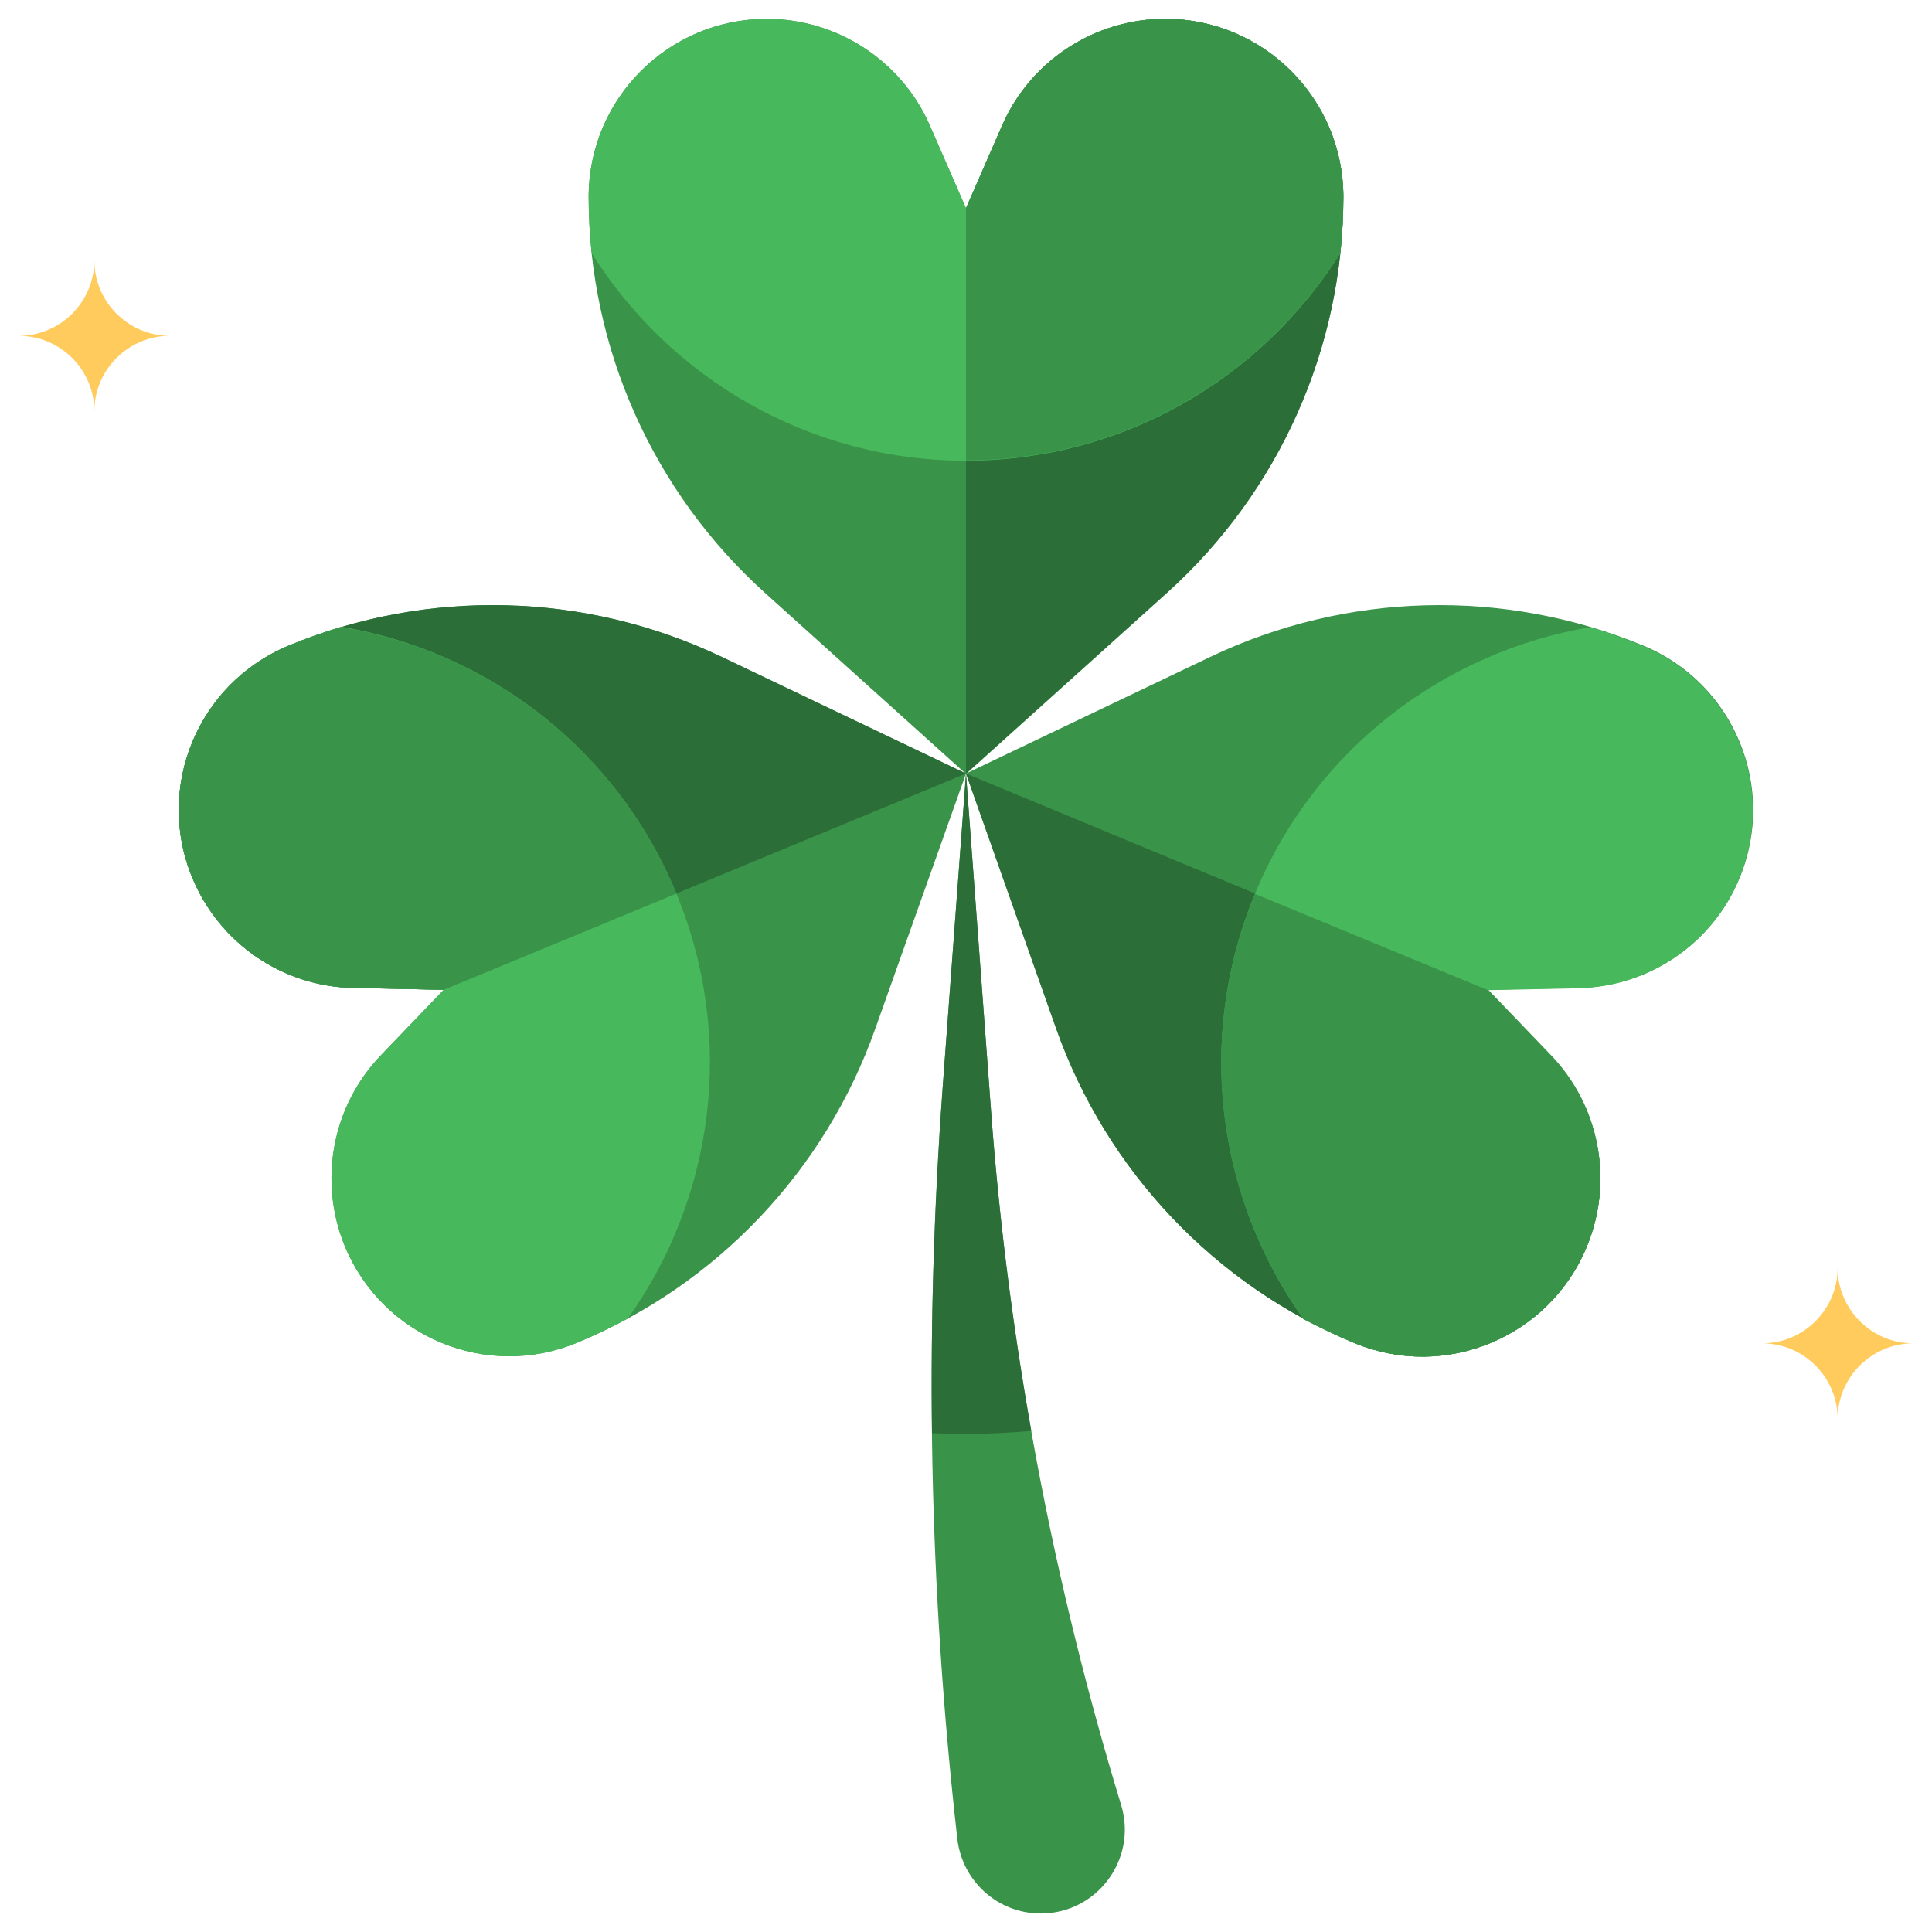 <svg xmlns="http://www.w3.org/2000/svg" viewBox="0 0 512 512" id="three-leaf-clover"><path fill="#399349" d="m265.6 33.2-9.6 22-9.6-22C238.9 16.1 221.9 5 203.2 5c-26 0-47.2 21.1-47.2 47.2 0 40 17 78.1 46.7 104.9l53.3 48 53.3-48C339 130.3 356 92.2 356 52.2c0-26-21.1-47.2-47.2-47.2-18.7 0-35.7 11.1-43.2 28.2z"></path><path fill="#399349" d="M262.6 293.9 256 205l-6.2 83.4c-4.9 66.3-3.6 132.8 3.9 198.9 1.3 11.3 10.8 19.8 22.1 19.8 15 0 25.7-14.5 21.3-28.8-18.3-60-29.9-121.9-34.5-184.4z"></path><path fill="#ffcb5c" d="M487 336c0 11 9 20 20 20-11 0-20 9-20 20 0-11-9-20-20-20 11 0 20-9 20-20zM25 69c0 11 9 20 20 20-11 0-20 9-20 20 0-11-9-20-20-20 11 0 20-9 20-20z"></path><path fill="#2b6e37" d="M356 52.2c0-26-21.1-47.2-47.2-47.2-18.7 0-35.7 11.1-43.2 28.2l-9.6 22V205l53.3-48C339 130.3 356 92.2 356 52.2z"></path><path fill="#47b85b" d="M356 52.2c0-26-21.1-47.2-47.2-47.2-18.7 0-35.7 11.1-43.2 28.2l-9.6 22-9.6-22C238.9 16.1 221.9 5 203.2 5c-26 0-47.2 21.1-47.2 47.2 0 5 .3 9.9.8 14.9 20.7 33 57.4 55 99.2 55s78.5-22 99.2-55c.5-5 .8-9.9.8-14.9z"></path><path fill="#399349" d="M356 52.2c0-26-21.1-47.2-47.2-47.2-18.7 0-35.7 11.1-43.2 28.2l-9.6 22V122c41.8 0 78.5-22 99.2-55 .5-4.9.8-9.8.8-14.8zM93.6 261.8l24 .5-16.6 17.3c-13 13.5-16.7 33.4-9.6 50.7 10 24.1 37.6 35.5 61.6 25.5 37-15.3 65.7-45.6 79-83.3l24-67.5-64.7-30.9c-36.1-17.2-77.8-18.3-114.8-3-24.1 10-35.5 37.6-25.5 61.6 7.2 17.3 23.9 28.8 42.6 29.1z"></path><path fill="#2b6e37" d="M76.5 171.1c-24.1 10-35.5 37.6-25.5 61.6 7.2 17.3 23.9 28.7 42.6 29.1l24 .5L256 205l-64.7-30.9c-36.1-17.2-77.8-18.3-114.8-3z"></path><path fill="#47b85b" d="M76.5 171.1c-24.1 10-35.5 37.6-25.5 61.6 7.2 17.3 23.9 28.7 42.6 29.1l24 .5-16.6 17.3c-13 13.5-16.7 33.4-9.6 50.7 10 24.1 37.6 35.5 61.6 25.5 4.6-1.9 9.1-4.1 13.4-6.4 22.6-31.7 28.8-74.1 12.8-112.7s-50.3-64.2-88.8-70.6c-4.6 1.4-9.3 3.1-13.9 5z"></path><path fill="#399349" d="M76.5 171.1c-24.1 10-35.5 37.6-25.5 61.6 7.2 17.3 23.9 28.7 42.6 29.1l24 .5 61.7-25.5c-16.1-38.8-50.3-64.2-88.8-70.6-4.7 1.3-9.4 3-14 4.9zM411 279.6l-16.6-17.3 24-.5c18.7-.4 35.5-11.8 42.6-29.1 10-24.1-1.5-51.7-25.5-61.6-37-15.3-78.7-14.2-114.8 3L256 205l23.9 67.6c13.3 37.7 42.1 68 79 83.3 24.1 10 51.7-1.5 61.6-25.5 7.2-17.4 3.5-37.3-9.5-50.8z"></path><path fill="#2b6e37" d="M358.9 355.9c24.1 10 51.7-1.5 61.6-25.5 7.2-17.3 3.4-37.2-9.6-50.7l-16.6-17.3L256 205l23.9 67.6c13.4 37.7 42.1 68 79 83.3z"></path><path fill="#47b85b" d="M358.9 355.9c24.1 10 51.7-1.5 61.6-25.5 7.2-17.3 3.4-37.2-9.6-50.7l-16.6-17.3 24-.5c18.7-.4 35.5-11.8 42.6-29.1 10-24.1-1.5-51.7-25.5-61.6-4.6-1.9-9.3-3.6-14-5-38.4 6.5-72.8 32-88.8 70.6-16 38.6-9.8 81 12.8 112.7 4.4 2.3 8.9 4.5 13.5 6.4z"></path><path fill="#399349" d="M358.9 355.9c24.1 10 51.7-1.5 61.6-25.5 7.2-17.3 3.4-37.2-9.6-50.7l-16.6-17.3-61.7-25.5c-16.1 38.8-9.8 81 12.8 112.7 4.4 2.2 8.9 4.4 13.5 6.3z"></path><path fill="#2b6e37" d="M262.6 293.9 256 205l-6.2 83.4c-2.2 30.4-3.2 60.9-2.8 91.4 3 .1 6 .2 9 .2 5.8 0 11.6-.3 17.3-.8-5-28.2-8.6-56.7-10.7-85.3z"></path></svg>